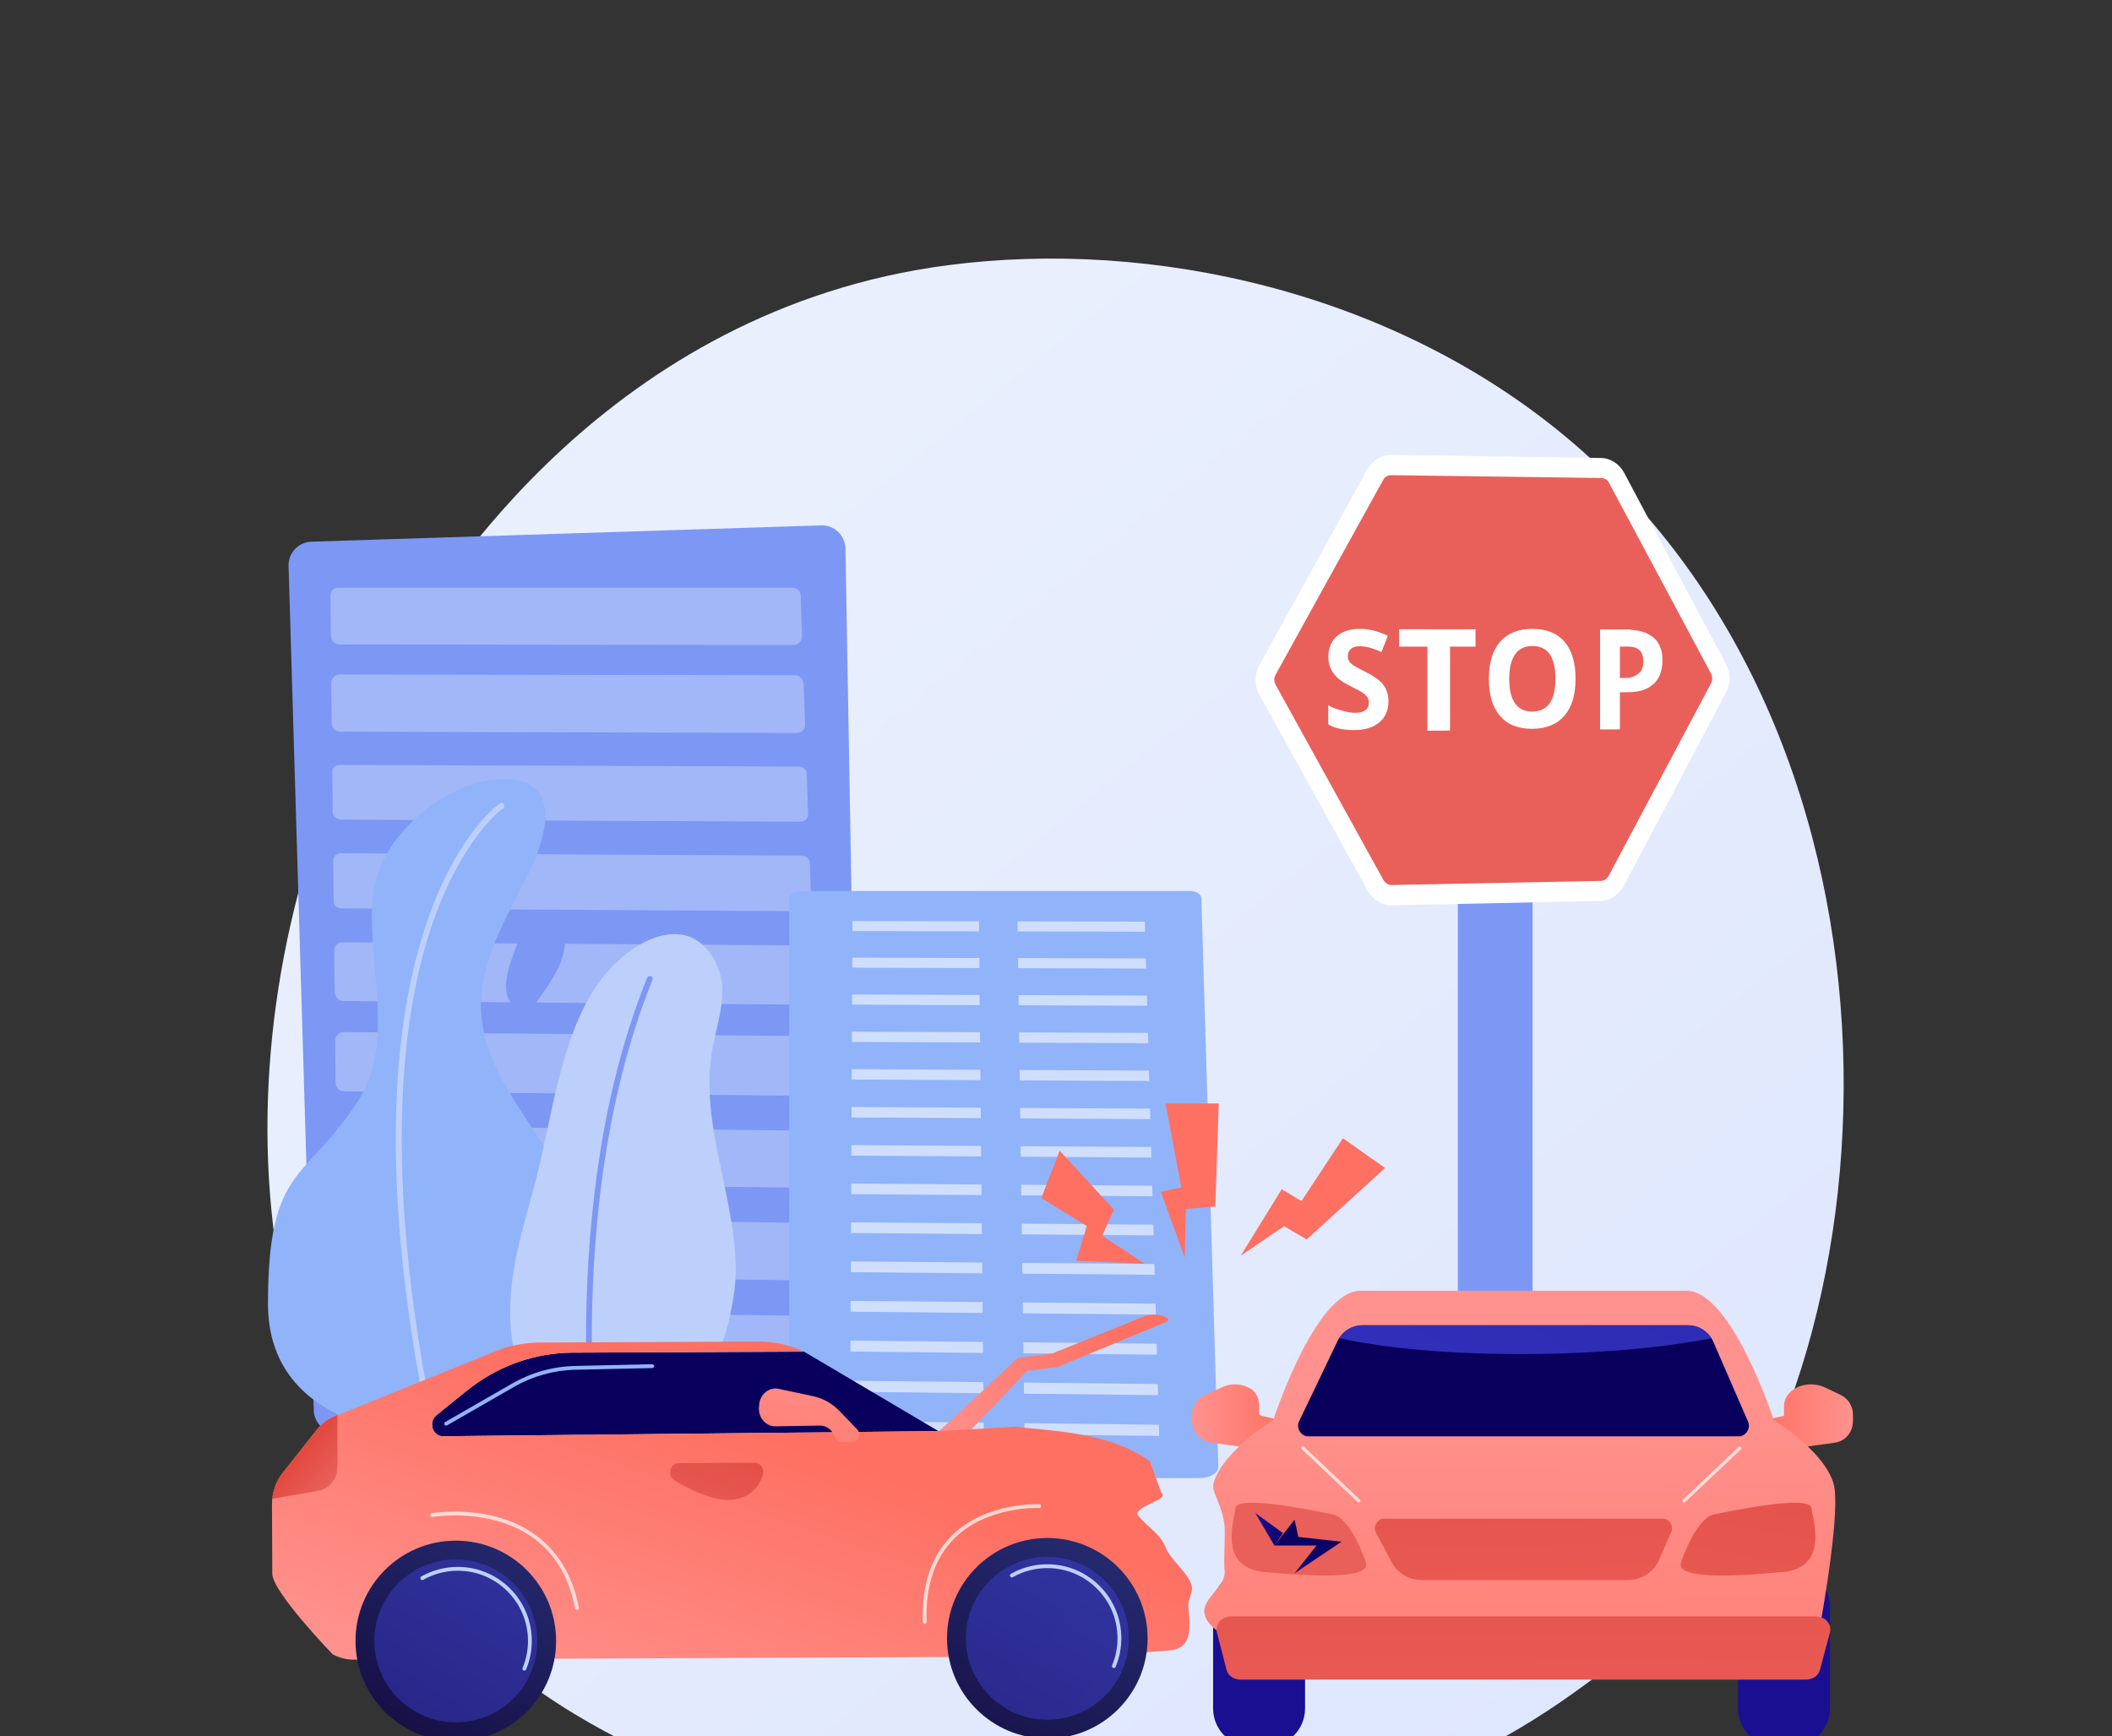 <?xml version="1.0" encoding="utf-8"?>
<!-- Generator: Adobe Illustrator 27.5.0, SVG Export Plug-In . SVG Version: 6.00 Build 0)  -->
<svg version="1.1" xmlns="http://www.w3.org/2000/svg" xmlns:xlink="http://www.w3.org/1999/xlink" x="0px" y="0px"
	 viewBox="0 0 3710 3050" xml:space="preserve">

<rect x="0" y="0" width="3710" height="3050" fill="#333333" stroke="none"/>

<g id="Illustration">
	<g>
		<linearGradient id="SVGID_1_" gradientUnits="userSpaceOnUse" x1="3598.685" y1="4057.087" x2="1123.397" y2="982.935">
			<stop  offset="0" style="stop-color:#DAE3FE"/>
			<stop  offset="1" style="stop-color:#E9EFFD"/>
		</linearGradient>
		<path style="fill:url(#SVGID_1_);" d="M2917.718,2844.753c-56.856,59.856-110.653,98.456-153.157,128.953
			c-499.625,358.487-1090.815,253.99-1216.46,228.47c-185.537-37.684-544.177-110.525-803.467-415.445
			c-392.284-461.318-331.2-1188.112-26.918-1667.879c55.658-87.758,349.66-574.832,947.217-652.944
			c361.635-47.272,783.185,48.07,1088.461,303.83C3394.193,1306.602,3348.575,2391.16,2917.718,2844.753z"/>
		<g>
			<rect x="2560.858" y="1077.566" style="fill:#7D97F4;" width="131.263" height="1645.838"/>
			<g>
				<path style="fill:#FFFFFF;" d="M3031.994,1216.565l-178.861,338.275c-8.34,15.685-23.908,27.449-40.631,27.804l-368.333,7.82
					c-17.33,0.368-33.513-11.026-42.202-26.686l-88.565-160.451l-101.126-182.83c-8.847-15.947-8.847-36.107,0-52.107
					l189.691-343.755c8.688-15.713,24.872-25.894,42.202-25.633l368.333,5.553c16.723,0.252,32.292,10.555,40.631,26.189
					l70.13,131.896l108.731,203.968C3040.188,1181.971,3040.188,1201.178,3031.994,1216.565z"/>

					<linearGradient id="SVGID_00000020396081912785938100000009424284743262234518_" gradientUnits="userSpaceOnUse" x1="2766.346" y1="369.137" x2="2726.554" y2="597.939">
					<stop  offset="0" style="stop-color:#E1473D"/>
					<stop  offset="1" style="stop-color:#E9605A"/>
				</linearGradient>
				<path style="fill:url(#SVGID_00000020396081912785938100000009424284743262234518_);" d="M3005.598,1183.128L2826.28,847.919
					c-2.838-5.314-8.088-8.147-13.771-8.223l-368.346-4.949c-5.885-0.079-11.324,2.66-14.268,7.995l-189.216,342.636
					c-2.995,5.427-2.995,11.978,0,17.387l189.216,342.647c2.944,5.317,8.383,9.425,14.268,9.309l368.346-7.217
					c5.683-0.111,10.932-4.414,13.771-9.745l179.319-337.256C3008.387,1195.263,3008.387,1188.35,3005.598,1183.128z"/>
				<g>
					<path style="fill:#FFFFFF;" d="M2430.197,1203.342c-5.682-7.735-16.178-15.435-31.526-23.108
						c-11.629-5.822-18.996-9.837-22.116-12.089c-3.12-2.229-5.386-4.557-6.82-6.96c-1.41-2.403-2.127-5.244-2.127-8.476
						c0-5.199,1.757-9.427,5.295-12.661c3.537-3.232,8.595-4.861,15.2-4.863c5.539-0.002,11.19,0.748,16.908,2.25
						c5.737,1.477,12.968,4.115,21.712,7.889l11.197-28.44c-8.436-3.856-16.511-6.867-24.269-9.006
						c-7.742-2.117-15.88-3.193-24.44-3.202c-17.394-0.018-31.066,4.343-40.954,13.113c-9.897,8.753-14.862,20.822-14.862,36.152
						c0,8.152,1.508,15.254,4.524,21.33c3.014,6.075,7.048,11.415,12.098,15.973c5.027,4.555,12.594,9.319,22.655,14.265
						c10.744,5.327,17.854,9.183,21.34,11.62c3.483,2.436,6.112,4.972,7.91,7.584c1.799,2.636,2.698,5.664,2.698,9.035
						c0,6.063-2.029,10.658-6.111,13.737c-4.105,3.104-9.967,4.69-17.61,4.734c-6.377,0.036-12.534-0.992-20.238-3.087
						c-7.708-2.097-22.419-5.684-27.393-10.865v34.138c9.948,6.89,28.25,10.233,45.822,10.109
						c19.043-0.135,33.44-4.724,44.098-13.764c10.649-9.055,15.759-21.365,15.759-36.936
						C2438.946,1220.579,2435.875,1211.072,2430.197,1203.342z"/>
					<path style="fill:#FFFFFF;" d="M2457.617,1105.387v30.607l49.74-0.025v147.668l39.792-0.29v-147.405l44.766-0.035v-30.43
						L2457.617,1105.387z"/>
					<path style="fill:#FFFFFF;" d="M2748.252,1127.374c-12.958-15.049-31.688-22.593-56.239-22.619
						c-24.606-0.026-43.521,7.46-56.759,22.449c-13.232,15.008-19.853,36.774-19.853,65.262c0,28.487,6.599,50.287,19.808,65.431
						c13.193,15.102,32.062,22.571,56.58,22.397c24.484-0.173,43.235-7.878,56.306-23.078
						c13.055-15.204,19.566-36.848,19.566-64.968C2767.661,1164.033,2761.195,1142.429,2748.252,1127.374z M2691.789,1249.969
						c-13.5,0.077-23.641-4.682-30.436-14.305c-6.801-9.629-10.203-23.977-10.203-43.065c0-19.088,3.424-33.505,10.315-43.199
						c6.863-9.711,17.049-14.554,30.548-14.559c26.88-0.009,40.283,19.17,40.283,57.514
						C2732.296,1230.603,2718.825,1249.815,2691.789,1249.969z"/>
					<path style="fill:#FFFFFF;" d="M2905.477,1120.859c-8.542-7.613-20.506-12.857-35.905-13.892
						c-2.451-0.169-6.042-1.187-8.649-1.189l-50.153-0.074v175.683l34.818-0.138v-65.161l13.825-0.075
						c19.497-0.081,34.541-4.651,45.088-14.338c10.536-9.654,15.815-23.394,15.815-41.558
						C2920.315,1142.664,2915.375,1129.674,2905.477,1120.859z M2879.105,1182.482c-5.074,4.38-12.778,8.466-23.052,8.497
						l-10.466,0.048v-55.136l14.687-0.022c9.101-0.003,15.799,2.549,20.057,6.557c4.278,4.006,6.399,11.43,6.399,19.826
						C2886.73,1170.577,2884.2,1178.128,2879.105,1182.482z"/>
				</g>
			</g>
		</g>
		<g>
			<path style="fill:#7D97F4;" d="M1485.158,963.571c-0.193-11.071-4.817-21.603-12.838-29.237
				c-8.02-7.634-18.767-11.734-29.835-11.38l-895.56,28.616c-22.794,0.728-40.697,19.772-40.018,42.568l44.188,1483.184
				c0.672,22.508,19.225,40.343,41.741,40.124l877.56-8.535c11.023-0.107,21.547-4.611,29.236-12.511
				c7.689-7.9,11.904-18.542,11.713-29.564L1485.158,963.571z"/>
			<g style="opacity:0.56;">
				<path style="fill:#BDD0FB;" d="M1391.729,1032.349h-797.5c-7.756,0-13.981,6.021-13.901,13.376l0.762,70.571
					c0.08,7.386,6.476,15.825,14.255,15.833l799.771,0.879c7.918,0.009,14.046-8.473,13.792-15.927l-2.427-71.238
					C1406.228,1038.421,1399.624,1032.349,1391.729,1032.349z"/>
				<path style="fill:#BDD0FB;" d="M1396.907,1186.162l-800.972-1.333c-7.79-0.013-14.025,7.422-13.944,14.841l0.768,71.155
					c0.08,7.451,6.489,14.515,14.302,14.537l803.263,2.218c7.952,0.022,14.156-7.071,13.9-14.59l-2.448-71.803
					C1411.52,1193.7,1404.836,1186.175,1396.907,1186.162z"/>
				<path style="fill:#BDD0FB;" d="M1402.311,1346.56l-804.595-2.736c-7.825-0.027-14.13,3.589-14.049,11.072l0.775,71.777
					c0.081,7.516,6.503,13.197,14.349,13.232l806.785,3.591c7.988,0.036,14.269-5.641,14.01-13.227l-2.47-72.437
					C1416.859,1350.279,1410.276,1346.588,1402.311,1346.56z"/>
				<path style="fill:#BDD0FB;" d="M1407.581,1502.992l-808.129-4.117c-7.859-0.039-14.175,5.056-14.093,12.605l0.783,72.406
					c0.081,7.582,6.516,11.857,14.396,11.905l810.338,4.986c8.023,0.049,14.382-4.185,14.12-11.838l-2.491-73.079
					C1422.244,1508.241,1415.582,1503.033,1407.581,1502.992z"/>
				<path style="fill:#BDD0FB;" d="M1412.897,1660.798l-811.694-5.522c-7.893-0.053-14.221,6.55-14.138,14.165l0.789,73.045
					c0.082,7.65,6.589,15.938,14.505,16l814.047,6.456c8.06,0.064,14.31-8.199,14.047-15.92l-2.514-73.73
					C1427.678,1667.605,1420.934,1660.852,1412.897,1660.798z"/>
				<path style="fill:#BDD0FB;" d="M1418.261,1819.996l-815.291-6.951c-7.927-0.067-14.267,8.069-14.183,15.752l0.796,73.693
					c0.083,7.717,6.602,14.595,14.553,14.672l817.665,7.901c8.096,0.078,14.424-6.74,14.159-14.53l-2.536-74.389
					C1433.159,1828.389,1426.333,1820.065,1418.261,1819.996z"/>
				<path style="fill:#BDD0FB;" d="M1423.859,1986.169l-819.046-8.456c-7.964-0.083-14.375,4.101-14.291,11.852l0.804,74.348
					c0.084,7.786,6.616,13.229,14.602,13.32l821.315,9.372c8.132,0.093,14.541-5.253,14.272-13.113l-2.559-75.057
					C1438.689,1990.611,1431.97,1986.252,1423.859,1986.169z"/>
				<path style="fill:#BDD0FB;" d="M1429.32,2148.257l-822.708-9.937c-7.999-0.096-14.422,5.626-14.337,13.447l0.81,75.012
					c0.085,7.855,6.63,11.838,14.651,11.943l824.997,10.869c8.17,0.107,14.659-3.739,14.388-11.67l-2.582-75.734
					C1444.27,2154.292,1437.467,2148.355,1429.32,2148.257z"/>
				<path style="fill:#BDD0FB;" d="M1434.829,2311.795l-826.403-11.444c-8.035-0.111-14.469,7.178-14.384,15.068l0.817,75.686
					c0.086,7.926,6.706,16.065,14.765,16.186l828.842,12.445c8.208,0.124,14.585-7.896,14.312-15.897l-2.605-76.42
					C1449.901,2319.45,1443.013,2311.908,1434.829,2311.795z"/>
			</g>
		</g>
		<g>
			<path style="fill:#91B3FA;" d="M2110.373,1577.959c-0.209-7.058-9.357-12.738-20.568-12.738h-680.024
				c-11.362,0-23.431,5.854-23.431,13.009v999.384c0,5.34,4.804,10.461,10.809,14.232c6.005,3.771,14.861,5.882,23.342,5.868
				l687.472-1.182c8.554-0.014,16.919-2.191,22.903-6.041c5.984-3.851,9.353-9.065,9.192-14.451L2110.373,1577.959z"/>
			<g style="opacity:0.57;">
				<polygon style="fill:#FFFFFF;" points="1719.844,1636.046 1497.393,1635.561 1497.476,1618.034 1719.678,1618.476 				"/>
				<polygon style="fill:#FFFFFF;" points="1720.454,1700.602 1497.088,1699.961 1497.172,1682.29 1720.287,1682.888 				"/>
				<polygon style="fill:#FFFFFF;" points="1721.069,1765.692 1496.78,1764.891 1496.865,1747.074 1720.9,1747.833 				"/>
				<polygon style="fill:#FFFFFF;" points="1721.689,1831.324 1496.471,1830.36 1496.556,1812.396 1721.519,1813.315 				"/>
				<polygon style="fill:#FFFFFF;" points="1722.314,1897.502 1496.158,1896.373 1496.244,1878.259 1722.143,1879.343 				"/>
				<polygon style="fill:#FFFFFF;" points="1723.58,2031.525 1495.525,2030.058 1495.613,2011.64 1723.406,2013.059 				"/>
				<polygon style="fill:#FFFFFF;" points="1725.52,2236.838 1494.556,2234.843 1494.646,2215.953 1725.341,2217.899 				"/>
				<polygon style="fill:#FFFFFF;" points="1722.945,1964.233 1495.843,1962.937 1495.93,1944.672 1722.772,1945.922 				"/>
				<polygon style="fill:#FFFFFF;" points="1724.221,2099.386 1495.205,2097.747 1495.293,2079.172 1724.046,2080.764 				"/>
				<polygon style="fill:#FFFFFF;" points="1724.868,2167.822 1494.882,2166.005 1494.97,2147.274 1724.691,2149.041 				"/>
				<polygon style="fill:#FFFFFF;" points="1726.177,2306.446 1494.228,2304.269 1494.318,2285.217 1725.997,2287.344 				"/>
				<polygon style="fill:#FFFFFF;" points="1726.84,2376.65 1493.896,2374.288 1493.987,2355.073 1726.659,2357.384 				"/>
				<polygon style="fill:#FFFFFF;" points="1727.51,2447.462 1493.562,2444.911 1493.653,2425.531 1727.326,2428.029 				"/>
				<polygon style="fill:#FFFFFF;" points="1728.184,2518.884 1493.225,2516.142 1493.317,2496.594 1727.999,2499.284 				"/>
				<polygon style="fill:#FFFFFF;" points="2011.495,1636.681 1787.647,1636.193 1787.406,1618.611 2011.001,1619.056 				"/>
				<polygon style="fill:#FFFFFF;" points="2013.311,1701.444 1788.537,1700.798 1788.293,1683.071 2012.813,1683.673 				"/>
				<polygon style="fill:#FFFFFF;" points="2015.142,1766.743 1789.434,1765.937 1789.188,1748.063 2014.639,1748.825 				"/>
				<polygon style="fill:#FFFFFF;" points="2016.988,1832.588 1790.339,1831.619 1790.09,1813.596 2016.481,1814.52 				"/>
				<polygon style="fill:#FFFFFF;" points="2018.849,1898.982 1791.251,1897.846 1791,1879.673 2018.338,1880.763 				"/>
				<polygon style="fill:#FFFFFF;" points="2022.619,2033.448 1793.097,2031.972 1792.843,2013.492 2022.099,2014.921 				"/>
				<polygon style="fill:#FFFFFF;" points="2028.395,2239.454 1795.926,2237.447 1795.666,2218.492 2027.862,2220.45 				"/>
				<polygon style="fill:#FFFFFF;" points="2020.726,1965.933 1792.17,1964.628 1791.918,1946.303 2020.211,1947.561 				"/>
				<polygon style="fill:#FFFFFF;" points="2024.528,2101.537 1794.032,2099.886 1793.776,2081.25 2024.005,2082.853 				"/>
				<polygon style="fill:#FFFFFF;" points="2026.453,2170.202 1794.975,2168.375 1794.716,2149.58 2025.925,2151.359 				"/>
				<polygon style="fill:#FFFFFF;" points="2030.353,2309.301 1796.885,2307.109 1796.622,2287.992 2029.816,2290.133 				"/>
				<polygon style="fill:#FFFFFF;" points="2032.328,2379.749 1797.853,2377.37 1797.587,2358.088 2031.786,2360.416 				"/>
				<polygon style="fill:#FFFFFF;" points="2034.321,2450.806 1798.828,2448.239 1798.561,2428.791 2033.774,2431.306 				"/>
				<polygon style="fill:#FFFFFF;" points="2036.33,2522.48 1799.813,2519.72 1799.542,2500.103 2035.778,2502.81 				"/>
			</g>
		</g>
		<g>
			<g>
				<g>
					<path style="fill:#91B3FA;" d="M873.194,1879.289c-14.808-30.851-25.401-63.147-27.872-98.311
						c-6.225-88.601,45.28-170.193,83.118-246.477c34.776-70.112,60.623-174.584-56.72-165.287
						c-93.486,7.407-203.391,100.572-215.931,197.722c-14.839,114.98,41.136,259.974-25.229,364.418
						c-92.842,146.113-159.811,112.628-159.811,359.194c0,105.356,58.357,163.47,125.199,195.479
						c105.501,50.522,231.302,30.108,315.36-51.24c74.261-71.867,118.415-175.18,103.482-278.903
						C999.707,2051.126,917.543,1971.683,873.194,1879.289z"/>
					<path style="fill:#BDD0FB;" d="M794.754,2673.806c-2.261,0-4.318-1.53-4.894-3.822
						c-58.188-232.269-89.863-442.835-94.145-625.85c-3.428-146.623,10.619-276.037,41.748-384.648
						c53.261-185.813,137.028-245.648,140.567-248.105c2.291-1.584,5.439-1.021,7.026,1.27c1.591,2.291,1.022,5.436-1.269,7.025
						c-1.167,0.82-84.976,61.303-137.001,243.929c-48.216,169.257-78.183,480.82,52.867,1003.923
						c0.677,2.705-0.966,5.447-3.671,6.124C795.572,2673.757,795.158,2673.806,794.754,2673.806z"/>
				</g>
				<path style="fill:#7D97F4;" d="M966.346,1619.358c-4.521-1.226-9.486-1.609-14.774-1.001
					c-29.245,3.363-41.255,34.203-49.846,58.317c-7.358,20.65-16.029,45.714-11.684,68.085
					c4.698,24.187,30.384,43.917,49.022,19.359c21.185-27.914,52.975-70.771,53.167-107.761
					C992.327,1637.971,982.003,1623.605,966.346,1619.358z"/>
			</g>
			<g>
				<path style="fill:#BDD0FB;" d="M1289.224,2273.636c13.239-87.219-18.46-187.351-34.281-279.584
					c-8.365-48.766-12.234-97.162-4.402-146.292c7.787-48.847,30.739-101.678,9.577-150.345
					c-42.643-98.046-144.013-53.426-202.081,20.385c-67.383,85.653-85.803,225.617-111.397,333.392
					c-15.429,64.973-38.671,131.616-46.809,197.825c-13.482,109.681,11.317,185.829,63.784,237.254
					c50.324,49.325,126.967,59.552,188.529,25.267C1207.757,2480.566,1267.866,2414.339,1289.224,2273.636z"/>
				<path style="fill:#7D97F4;" d="M1057.313,2680.012c-2.419,0-4.555-1.745-4.973-4.21c-0.22-1.323-22.282-134.458-22.861-318.144
					c-0.532-169.607,17.655-418.33,107.334-640.069c1.045-2.582,3.973-3.84,6.573-2.787c2.583,1.045,3.832,3.988,2.787,6.573
					c-89.064,220.221-107.127,467.548-106.598,636.252c0.575,182.868,22.499,315.184,22.723,316.499
					c0.46,2.749-1.39,5.354-4.141,5.815C1057.875,2679.99,1057.592,2680.012,1057.313,2680.012z"/>
			</g>
		</g>
		<g>

				<linearGradient id="SVGID_00000026859709667839345980000012692601281410060203_" gradientUnits="userSpaceOnUse" x1="1656.13" y1="2581.846" x2="1962.38" y2="2315.981">
				<stop  offset="0" style="stop-color:#FF928E"/>
				<stop  offset="1" style="stop-color:#FE7062"/>
			</linearGradient>
			<path style="fill:url(#SVGID_00000026859709667839345980000012692601281410060203_);" d="M1648.534,2514.363
				c3.979-1.481,139.58-129.103,139.58-129.103l60.431-7.677l160.422-64.853c13.175-5.326,30.204-4.217,41.497,2.702l0,0
				c2.995,1.835,2.534,5.015-0.934,6.453l-192.141,79.687l-53.061,6.717l-98.753,103.633l-47.165,2.879L1648.534,2514.363z"/>

				<linearGradient id="SVGID_00000145046809740448915110000013598033311896558476_" gradientUnits="userSpaceOnUse" x1="1392.599" y1="2121.226" x2="1947.942" y2="990.345">
				<stop  offset="0" style="stop-color:#09005D"/>
				<stop  offset="1" style="stop-color:#1A0F91"/>
			</linearGradient>
			<path style="fill:url(#SVGID_00000145046809740448915110000013598033311896558476_);" d="M819.421,2443.536l-52.755,42.683
				c-14.649,11.85-6.751,37.013,11.566,36.84l870.302-9.026l-236.248-139.641l-406.899,1.821
				C938.29,2376.513,873.082,2400.118,819.421,2443.536z"/>

				<linearGradient id="SVGID_00000054973358151466064220000015083648009666938011_" gradientUnits="userSpaceOnUse" x1="1164.704" y1="3091.928" x2="1359.896" y2="2526.544">
				<stop  offset="0" style="stop-color:#FF928E"/>
				<stop  offset="1" style="stop-color:#FE7062"/>
			</linearGradient>
			<path style="fill:url(#SVGID_00000054973358151466064220000015083648009666938011_);" d="M2087.211,2821.051
				c-0.792-7.131,7.547-24.898,6.731-31.971c-2.611-22.632-37.482-48.348-45.433-68.99c-9.969-25.884-31.48-36.298-48.798-57.211
				c-13.166-15.9,57.206-28.4,40.385-40.385l-20.192-55.529c-68.16-48.562-155.955-52.345-237.26-60.577l-134.11,7.646
				l-870.302,9.026c-18.317,0.173-26.215-24.99-11.566-36.84l52.755-42.683c53.661-43.418,118.869-67.023,185.966-67.323
				l406.899-1.821l-3.057-1.359c-24.499-10.892-50.752-16.44-77.242-16.322l-383.185,1.715c-23.282,0.104-46.415,3.972-68.629,11.47
				l-287.691,116.357c-14.222,4.803-26.897,13.835-36.571,26.059l-59.202,74.818c-12.322,15.573-19.05,35.404-18.958,55.886
				l0.544,121.486c0.144,32.154,106.032,141.543,106.032,141.543c11.508,6.256,24.223,9.487,37.105,9.429l1294.726-5.794
				l137.466-10.28C2092.992,2896.454,2091.911,2863.325,2087.211,2821.051z"/>

				<linearGradient id="SVGID_00000042696487037186907480000005234735074246674317_" gradientUnits="userSpaceOnUse" x1="523.235" y1="2548.757" x2="584.363" y2="2603.241">
				<stop  offset="0" style="stop-color:#E1473D"/>
				<stop  offset="1" style="stop-color:#E9605A"/>
			</linearGradient>
			<path style="fill:url(#SVGID_00000042696487037186907480000005234735074246674317_);" d="M592.884,2576.208l-0.403-89.954
				c-14.222,4.803-26.897,13.835-36.571,26.059l-59.202,74.818c-10.287,13-16.607,28.983-18.384,45.821l81.208-14.236
				C578.834,2615.335,592.978,2597.305,592.884,2576.208z"/>

				<linearGradient id="SVGID_00000132059112229522462260000016388697664938249614_" gradientUnits="userSpaceOnUse" x1="1431.516" y1="2370.47" x2="1407.003" y2="2669.53">
				<stop  offset="0" style="stop-color:#FF928E"/>
				<stop  offset="1" style="stop-color:#FE7062"/>
			</linearGradient>
			<path style="fill:url(#SVGID_00000132059112229522462260000016388697664938249614_);" d="M1505.508,2510.717l-30.744-31.94
				c-12.811-13.31-28.9-22.363-46.346-26.076l-60.582-12.896c-16.625-3.539-32.466,9.093-34.202,27.275l-0.408,4.271
				c-1.768,18.519,11.857,34.558,29.112,34.269l77.967-1.305c10.873-0.182,20.786,6.709,25.129,17.468l1.452,3.598
				c1.928,4.776,6.305,7.857,11.132,7.835l19.173-0.086C1508.036,2533.081,1513.322,2518.835,1505.508,2510.717z"/>

				<linearGradient id="SVGID_00000139273016548662228750000011561459719501368510_" gradientUnits="userSpaceOnUse" x1="1296.385" y1="2471.764" x2="1217.944" y2="2711.992">
				<stop  offset="0" style="stop-color:#E1473D"/>
				<stop  offset="1" style="stop-color:#E9605A"/>
			</linearGradient>
			<path style="fill:url(#SVGID_00000139273016548662228750000011561459719501368510_);" d="M1192.241,2570.227l133.453-0.597
				c10.409-0.046,17.797,11.081,14.235,21.63c-6.026,17.848-20.468,40.644-55.024,43.454c-31.078,2.527-70.349-16.289-99.985-34.201
				C1171.485,2592.393,1176.846,2570.296,1192.241,2570.227z"/>

				<linearGradient id="SVGID_00000027570546893516611010000016144328541078971812_" gradientUnits="userSpaceOnUse" x1="1009.728" y1="2538.507" x2="691.059" y2="3063.086">
				<stop  offset="0" style="stop-color:#2B3582"/>
				<stop  offset="1" style="stop-color:#150E42"/>
			</linearGradient>
			<circle style="fill:url(#SVGID_00000027570546893516611010000016144328541078971812_);" cx="800.694" cy="2882.61" r="176.172"/>

				<linearGradient id="SVGID_00000124155901181958748200000002191766513877196217_" gradientUnits="userSpaceOnUse" x1="229.104" y1="2391.59" x2="5937.624" y2="7295.455">
				<stop  offset="0" style="stop-color:#4042E2"/>
				<stop  offset="1" style="stop-color:#4F52FF"/>
			</linearGradient>

				<circle style="opacity:0.41;fill:url(#SVGID_00000124155901181958748200000002191766513877196217_);" cx="800.694" cy="2882.61" r="143.071"/>

				<linearGradient id="SVGID_00000018227697780552201380000011367618506833346219_" gradientUnits="userSpaceOnUse" x1="2024.779" y1="2548.688" x2="1691.401" y2="3141.903">
				<stop  offset="0" style="stop-color:#2B3582"/>
				<stop  offset="1" style="stop-color:#150E42"/>
			</linearGradient>

				<circle style="fill:url(#SVGID_00000018227697780552201380000011367618506833346219_);" cx="1839.733" cy="2877.96" r="176.172"/>

				<linearGradient id="SVGID_00000023238827215523571900000005358604934986594484_" gradientUnits="userSpaceOnUse" x1="672.589" y1="1875.333" x2="6381.115" y2="6779.203">
				<stop  offset="0" style="stop-color:#4042E2"/>
				<stop  offset="1" style="stop-color:#4F52FF"/>
			</linearGradient>

				<circle style="opacity:0.41;fill:url(#SVGID_00000023238827215523571900000005358604934986594484_);" cx="1839.733" cy="2877.96" r="143.071"/>
			<path style="fill:#BDD0FB;" d="M1956.669,2930.111c-0.434,0-0.874-0.084-1.298-0.261c-1.715-0.717-2.524-2.688-1.807-4.402
				c6.363-15.23,9.551-31.393,9.475-48.039c-0.148-32.936-13.113-63.842-36.507-87.029c-23.259-23.051-54.06-35.728-86.783-35.728
				c-0.191,0-0.378,0-0.565,0.002c-21.096,0.095-41.883,5.605-60.12,15.933c-1.62,0.919-3.674,0.348-4.588-1.27
				c-0.917-1.617-0.348-3.671,1.269-4.586c19.239-10.895,41.164-16.707,63.407-16.807c0.197-0.002,0.401-0.002,0.598-0.002
				c34.515,0,66.992,13.366,91.523,37.678c24.672,24.45,38.344,57.046,38.498,91.779c0.079,17.552-3.283,34.597-9.994,50.661
				C1959.236,2929.332,1957.984,2930.111,1956.669,2930.111z"/>
			<path style="fill:#BDD0FB;" d="M921.087,2934.745c-0.434,0-0.874-0.084-1.298-0.261c-1.716-0.717-2.524-2.688-1.808-4.402
				c6.363-15.23,9.551-31.393,9.475-48.039c-0.148-32.936-13.113-63.842-36.507-87.029c-23.259-23.05-54.06-35.726-86.78-35.726
				c-0.191,0-0.378,0-0.569,0.002c-21.096,0.094-41.886,5.603-60.123,15.931c-1.627,0.917-3.674,0.35-4.588-1.27
				c-0.917-1.617-0.348-3.671,1.269-4.586c19.239-10.895,41.167-16.707,63.41-16.806c0.2-0.002,0.401-0.002,0.601-0.002
				c34.512,0,66.989,13.366,91.519,37.677c24.672,24.45,38.344,57.045,38.498,91.779c0.079,17.552-3.283,34.597-9.994,50.662
				C923.654,2933.966,922.402,2934.745,921.087,2934.745z"/>
			<path style="opacity:0.7;fill:#FFFFFF;" d="M1013.609,2828.247c-1.578,0-2.987-1.114-3.3-2.721
				c-15.946-81.839-62.841-133.767-139.384-154.341c-57.415-15.435-110.91-6.466-111.442-6.376c-1.837,0.309-3.572-0.91-3.891-2.741
				c-0.315-1.831,0.91-3.573,2.741-3.891c0.549-0.094,55.305-9.304,114.124,6.45c54.563,14.612,123.914,54.165,144.458,159.611
				c0.355,1.826-0.835,3.592-2.659,3.947C1014.039,2828.228,1013.823,2828.247,1013.609,2828.247z"/>
			<path style="opacity:0.7;fill:#FFFFFF;" d="M1624.423,2852.357c-1.801,0-3.296-1.428-3.359-3.245
				c-2.333-65.181,14.927-116.342,51.296-152.062c59.999-58.929,152.464-54.679,153.385-54.628c1.857,0.1,3.28,1.684,3.178,3.54
				c-0.099,1.857-1.742,3.254-3.54,3.181c-0.887-0.051-90.491-4.115-148.346,52.747c-34.939,34.339-51.506,83.791-49.248,146.982
				c0.069,1.857-1.384,3.417-3.241,3.484C1624.505,2852.357,1624.466,2852.357,1624.423,2852.357z"/>
			<path style="fill:#91B3FA;" d="M783.692,2504.357c-1.167,0-2.297-0.604-2.922-1.688c-0.927-1.612-0.371-3.669,1.242-4.594
				l117.7-67.669c33.618-19.326,71.876-30.001,110.64-30.87l135.345-3.035c0.026-0.002,0.053-0.002,0.053-0.002
				c1.847,0,3.346,1.458,3.388,3.29c0.04,1.859-1.433,3.398-3.29,3.439l-135.345,3.035c-37.64,0.845-74.794,11.21-107.439,29.978
				l-117.7,67.667C784.838,2504.212,784.26,2504.357,783.692,2504.357z"/>
		</g>
		<g>
			<g>
				<g>
					<g>

							<linearGradient id="SVGID_00000057834580375855188110000011692930780351755162_" gradientUnits="userSpaceOnUse" x1="2178.358" y1="1855.082" x2="2207.699" y2="2784.229">
							<stop  offset="0" style="stop-color:#09005D"/>
							<stop  offset="1" style="stop-color:#1A0F91"/>
						</linearGradient>
						<path style="fill:url(#SVGID_00000057834580375855188110000011692930780351755162_);" d="M2292.5,2822.569
							c0-37.082-30.061-67.143-67.143-67.143h-27.252c-37.082,0-67.144,30.061-67.144,67.143v178.694
							c0,37.083,30.061,67.144,67.144,67.144h27.252c37.082,0,67.143-30.061,67.143-67.144V2822.569z"/>

							<linearGradient id="SVGID_00000092450820558652467140000000841734400570626234_" gradientUnits="userSpaceOnUse" x1="3099.557" y1="1826.078" x2="3128.898" y2="2755.224">
							<stop  offset="0" style="stop-color:#09005D"/>
							<stop  offset="1" style="stop-color:#1A0F91"/>
						</linearGradient>
						<path style="fill:url(#SVGID_00000092450820558652467140000000841734400570626234_);" d="M3214.615,2822.569
							c0-37.082-30.061-67.143-67.144-67.143h-27.251c-37.082,0-67.144,30.061-67.144,67.143v178.694
							c0,37.083,30.061,67.144,67.144,67.144h27.251c37.082,0,67.144-30.061,67.144-67.144V2822.569z"/>
					</g>
					<g>

							<linearGradient id="SVGID_00000085972825205883717220000014370829792133533615_" gradientUnits="userSpaceOnUse" x1="2093.942" y1="2491.179" x2="2260.52" y2="2491.179">
							<stop  offset="0" style="stop-color:#FF928E"/>
							<stop  offset="1" style="stop-color:#FE7062"/>
						</linearGradient>
						<path style="fill:url(#SVGID_00000085972825205883717220000014370829792133533615_);" d="M2216.905,2487.404
							c-2.012-0.446-5.174-2.23-5.174-4.291v-13.798c0-13.296-5.76-25.458-17.633-31.443c-15.317-7.721-32.464-7.99-48.005-0.73
							l-29.205,13.356c-13.625,6.365-22.946,20.043-22.946,35.081v10.521c0,19.365,15.353,35.753,34.542,38.366l118.099,16.008
							l13.937-53.549L2216.905,2487.404z"/>

							<linearGradient id="SVGID_00000129913788747191524100000000725977584421451918_" gradientUnits="userSpaceOnUse" x1="-2634.625" y1="2491.179" x2="-2470.044" y2="2491.179" gradientTransform="matrix(-1 0 0 1 620.375 0)">
							<stop  offset="0" style="stop-color:#FF928E"/>
							<stop  offset="1" style="stop-color:#FE7062"/>
						</linearGradient>
						<path style="fill:url(#SVGID_00000129913788747191524100000000725977584421451918_);" d="M3132.625,2487.404
							c2.012-0.446,1.221-2.23,1.221-4.291v-13.798c0-13.296,9.713-25.458,21.586-31.443c15.317-7.721,34.441-7.99,49.982-0.73
							l27.923,13.356c13.625,6.365,21.664,20.043,21.664,35.081v10.521c0,19.365-13.083,35.753-32.271,38.366l-116.964,16.008
							l-15.346-53.549L3132.625,2487.404z"/>
					</g>

						<linearGradient id="SVGID_00000087390313253330776410000008471399733059514047_" gradientUnits="userSpaceOnUse" x1="2672.139" y1="2441.544" x2="2664.268" y2="3393.88">
						<stop  offset="0" style="stop-color:#FF928E"/>
						<stop  offset="1" style="stop-color:#FE7062"/>
					</linearGradient>
					<path style="fill:url(#SVGID_00000087390313253330776410000008471399733059514047_);" d="M3220.749,2605.798
						c-17.022-57.456-104.971-111.315-104.971-111.315s-73.763-227.038-153.201-227.038c-63.786,0-216.955,0-274.845,0
						c0,0-8.492,0-22.696,0c-57.951,0-211.394,0-275.194,0c-79.438,0-153.2,227.038-153.2,227.038s-41.56,25.28-73.071,59.747
						c-14.328,15.673-26.579,33.245-31.9,51.204c-4.684,15.811,15.715,36.832,19.483,75.952c1.348,13.993-1.957,62.258,0,77.404
						c3.626,28.069-39.835,48.417-35.336,75.721c4.316,26.2,42.11,37.763,45.8,57.724c5.433,29.393,33.168,51.651,65.557,51.651
						h437.862h22.696h437.513c32.388,0,60.123-22.077,65.557-51.469C3206.213,2809.051,3233.194,2647.803,3220.749,2605.798z"/>

						<linearGradient id="SVGID_00000106136604659874476190000000384342787799818371_" gradientUnits="userSpaceOnUse" x1="2682.488" y1="2225.182" x2="2672.818" y2="3206.611">
						<stop  offset="0" style="stop-color:#E1473D"/>
						<stop  offset="1" style="stop-color:#E9605A"/>
					</linearGradient>
					<path style="fill:url(#SVGID_00000106136604659874476190000000384342787799818371_);" d="M3209.7,2848.132
						c-4.95-5.663-12.5-8.572-20.489-8.572H2163.208c-7.94,0-15.448,2.869-20.401,8.473c-4.953,5.604-6.813,12.741-5.054,19.733
						l16.79,65.607c2.701,10.732,13.267,17.245,25.455,17.245h991.583c12.083,0,22.587-6.483,25.391-17.096l17.629-66.011
						C3216.457,2860.493,3214.651,2853.795,3209.7,2848.132z"/>
					<g>

							<linearGradient id="SVGID_00000145047403910906385340000001798518675622677395_" gradientUnits="userSpaceOnUse" x1="2493.445" y1="2288.033" x2="2352.099" y2="2567.361">
							<stop  offset="0" style="stop-color:#E1473D"/>
							<stop  offset="1" style="stop-color:#E9605A"/>
						</linearGradient>
						<path style="fill:url(#SVGID_00000145047403910906385340000001798518675622677395_);" d="M2399.104,2743.631
							c0,0-25.533-76.6-57.687-83.22c-32.153-6.62-168.332-34.99-171.168-11.348s-30.262,104.971,51.067,112.536
							C2302.645,2769.165,2412.206,2775.389,2399.104,2743.631z"/>

							<linearGradient id="SVGID_00000109719687202452881070000016320647318071199123_" gradientUnits="userSpaceOnUse" x1="3181.863" y1="2144.568" x2="3000.466" y2="3095.674">
							<stop  offset="0" style="stop-color:#E1473D"/>
							<stop  offset="1" style="stop-color:#E9605A"/>
						</linearGradient>
						<path style="fill:url(#SVGID_00000109719687202452881070000016320647318071199123_);" d="M2953.315,2743.631
							c0,0,25.533-76.6,57.687-83.22c32.153-6.62,168.332-34.99,171.168-11.348c2.837,23.642,30.262,104.971-51.067,112.536
							C3049.775,2769.165,2940.214,2775.389,2953.315,2743.631z"/>
					</g>

						<linearGradient id="SVGID_00000026852238045203542700000017741975259040286883_" gradientUnits="userSpaceOnUse" x1="2654.701" y1="2060.883" x2="2688.973" y2="3054.778">
						<stop  offset="0" style="stop-color:#E1473D"/>
						<stop  offset="1" style="stop-color:#E9605A"/>
					</linearGradient>
					<path style="fill:url(#SVGID_00000026852238045203542700000017741975259040286883_);" d="M2934.977,2676.369
						c-2.642-4.07-7.164-8.443-12.016-8.443h-493.501c-5.026,0-9.684,4.551-12.274,8.857c-2.591,4.306-2.735,10.614-0.381,15.054
						l27.766,52.282c10.303,19.428,30.496,31.5,52.488,31.5h362.606c23.452,0,44.709-13.24,54.26-34.658l22.118-50.278
						C2938.02,2686.25,2937.618,2680.439,2934.977,2676.369z"/>
					<g>

							<linearGradient id="SVGID_00000018952076523765537450000004278492710551824307_" gradientUnits="userSpaceOnUse" x1="2730.999" y1="2230.755" x2="2872.338" y2="1524.061">
							<stop  offset="0" style="stop-color:#09005D"/>
							<stop  offset="1" style="stop-color:#1A0F91"/>
						</linearGradient>
						<path style="fill:url(#SVGID_00000018952076523765537450000004278492710551824307_);" d="M3069.359,2514.475
							c-3.206,4.88-8.653,8.739-14.526,8.739h-757.265c-5.93,0-11.462-3.945-14.639-8.966s-3.575-11.775-1.021-17.165
							c17.193-36.229,49.45-103.525,67.522-141.058c0.823-1.702,1.73-3.66,2.752-5.221c8.738-13.873,24.086-22.782,40.74-22.782
							h572.658c16.823,0,32.229,8.966,40.938,22.952c1.22,1.986,2.326,4.171,3.263,6.327l60.94,140.236
							C3073.075,2502.899,3072.565,2509.566,3069.359,2514.475z"/>

							<linearGradient id="SVGID_00000070828055137155031700000007180825470902836103_" gradientUnits="userSpaceOnUse" x1="2984.174" y1="1825.828" x2="2529.869" y2="2608.242">
							<stop  offset="0" style="stop-color:#4042E2"/>
							<stop  offset="1" style="stop-color:#4F52FF"/>
						</linearGradient>
						<path style="opacity:0.59;fill:url(#SVGID_00000070828055137155031700000007180825470902836103_);" d="M3006.518,2350.974
							c-40.116,7.915-157.995,27.747-335.793,27.747c-179.273,0-284.471-20.285-318.544-28.087
							c8.738-13.873,24.086-22.612,40.74-22.612h572.658C2982.403,2328.021,2997.808,2336.987,3006.518,2350.974z"/>
					</g>
					<g>
						<g>
							<path style="opacity:0.7;fill:#FFFFFF;" d="M2386.901,2639.428c-0.701,0-1.402-0.257-1.95-0.775l-98.154-92.885
								c-1.137-1.078-1.187-2.873-0.111-4.012c1.081-1.137,2.876-1.184,4.012-0.111l98.154,92.884
								c1.137,1.078,1.187,2.873,0.111,4.012C2388.405,2639.13,2387.654,2639.428,2386.901,2639.428z"/>
						</g>
						<g>
							<path style="opacity:0.7;fill:#FFFFFF;" d="M2958.291,2639.428c-0.752,0-1.503-0.298-2.061-0.886
								c-1.077-1.139-1.027-2.934,0.111-4.012l98.154-92.884c1.139-1.073,2.936-1.026,4.012,0.111
								c1.076,1.139,1.026,2.934-0.111,4.012l-98.154,92.885C2959.693,2639.171,2958.992,2639.428,2958.291,2639.428z"/>
						</g>
					</g>
				</g>
			</g>
		</g>
		<g>

				<linearGradient id="SVGID_00000109740353375949837610000014186108561998220207_" gradientUnits="userSpaceOnUse" x1="2297.693" y1="2694.172" x2="2296.606" y2="2825.654">
				<stop  offset="0" style="stop-color:#09005D"/>
				<stop  offset="1" style="stop-color:#1A0F91"/>
			</linearGradient>
			<polygon style="fill:url(#SVGID_00000109740353375949837610000014186108561998220207_);" points="2273.99,2669.608
				2238.654,2715.041 2312.692,2715.041 2273.99,2763.839 2356.442,2708.31 2280.721,2699.896 			"/>

				<linearGradient id="SVGID_00000157278441056985665860000018300219757974775944_" gradientUnits="userSpaceOnUse" x1="2268.497" y1="2731.762" x2="2210.895" y2="2660.225">
				<stop  offset="0" style="stop-color:#09005D"/>
				<stop  offset="1" style="stop-color:#1A0F91"/>
			</linearGradient>
			<polygon style="fill:url(#SVGID_00000157278441056985665860000018300219757974775944_);" points="2238.654,2715.041
				2205,2657.829 2253.798,2693.166 			"/>
		</g>

			<linearGradient id="SVGID_00000147898527330903586970000000523460249305932453_" gradientUnits="userSpaceOnUse" x1="2306.318" y1="1613.66" x2="2306.318" y2="1775.198">
			<stop  offset="0" style="stop-color:#FF928E"/>
			<stop  offset="1" style="stop-color:#FE7062"/>
		</linearGradient>
		<polygon style="fill:url(#SVGID_00000147898527330903586970000000523460249305932453_);" points="2179.561,2205.797
			2251.478,2089.134 2286.213,2109.947 2358.98,1999.551 2433.074,2051.717 2295.358,2177.313 2255.497,2154.005 		"/>

			<linearGradient id="SVGID_00000086676096899762294540000006638985835659686539_" gradientUnits="userSpaceOnUse" x1="1693.643" y1="1570.506" x2="1797.971" y2="1843.103">
			<stop  offset="0" style="stop-color:#FF928E"/>
			<stop  offset="1" style="stop-color:#FE7062"/>
		</linearGradient>
		<polygon style="fill:url(#SVGID_00000086676096899762294540000006638985835659686539_);" points="2010.971,2219.992
			1936.248,2170.743 1956.627,2124.89 1861.525,2021.297 1829.258,2104.511 1909.076,2153.76 1890.395,2214.897 		"/>

			<linearGradient id="SVGID_00000023960584909295828530000005345811203330694559_" gradientUnits="userSpaceOnUse" x1="2169.634" y1="1470.373" x2="2139.346" y2="1685.758">
			<stop  offset="0" style="stop-color:#FF928E"/>
			<stop  offset="1" style="stop-color:#FE7062"/>
		</linearGradient>
		<polygon style="fill:url(#SVGID_00000023960584909295828530000005345811203330694559_);" points="2081.122,2209.206
			2039.306,2093.713 2075.148,2085.748 2047.271,1938.396 2140.859,1938.396 2134.885,2119.6 2083.113,2123.582 		"/>
	</g>
</g>
</svg>
